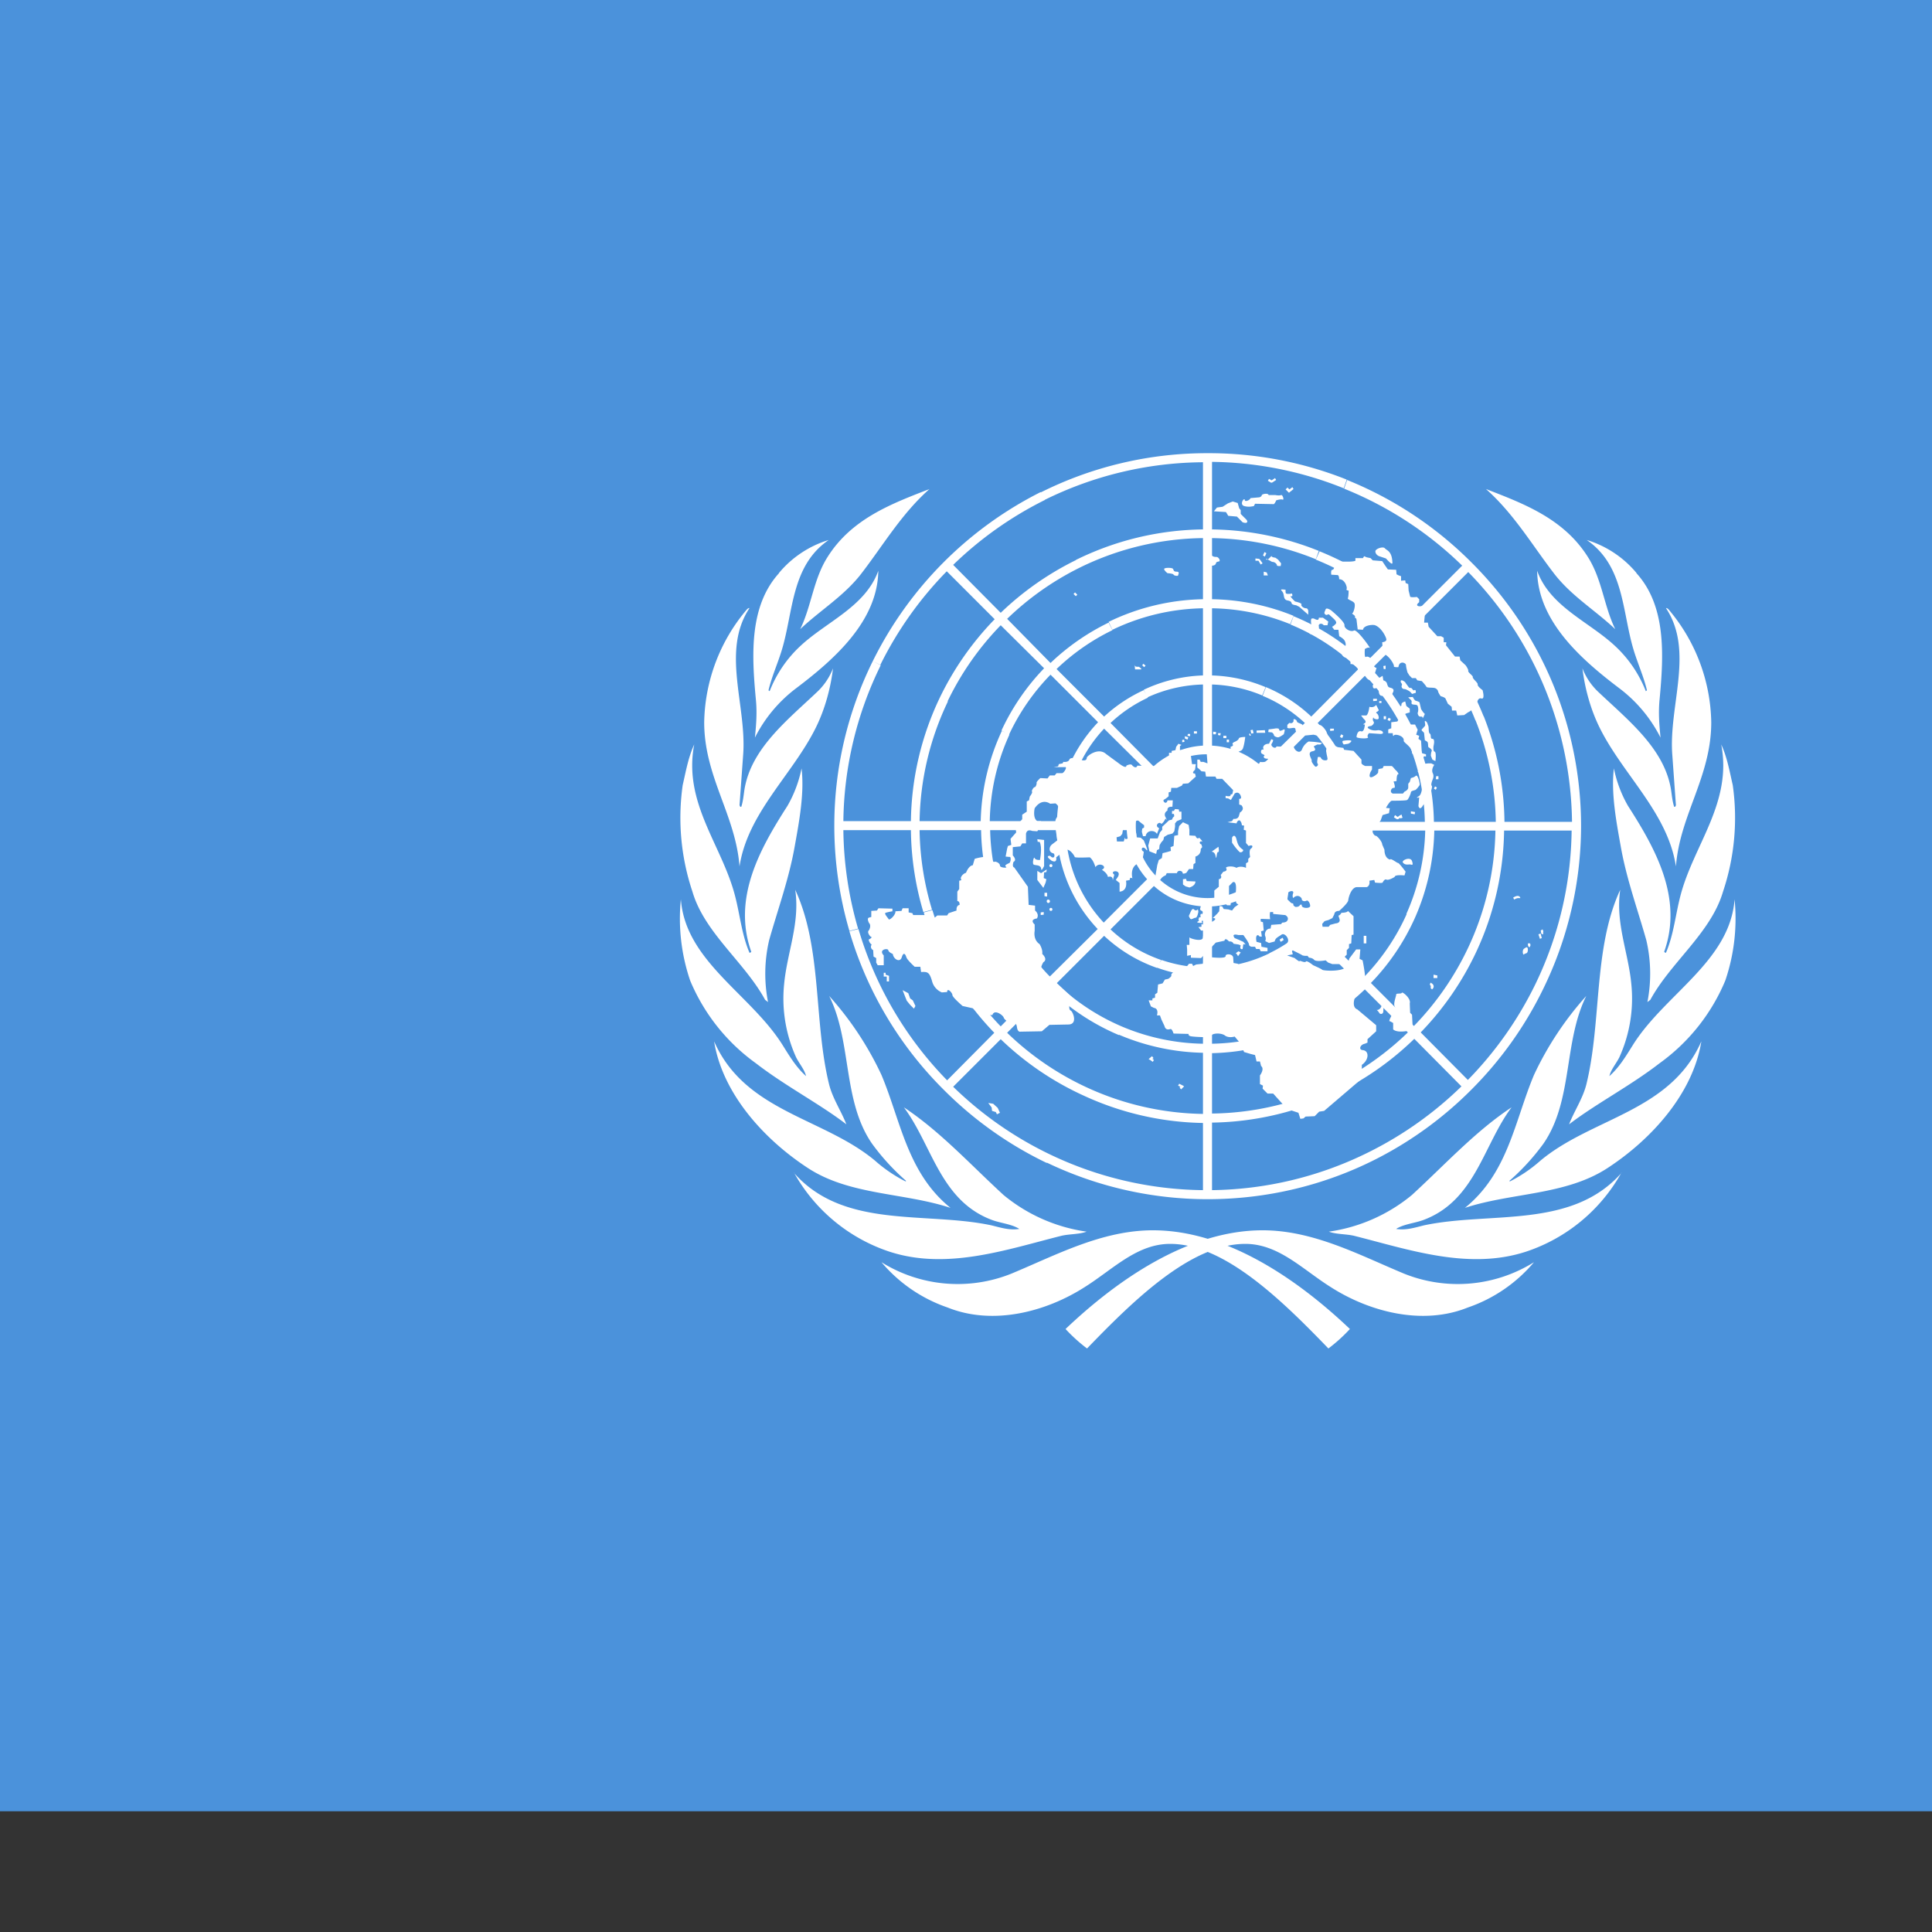 <svg xmlns="http://www.w3.org/2000/svg" version="1.1" viewBox="0 0 512 512" fill="currentColor"><rect x="0" y="0" width="512" height="512" fill="#333333" stroke="none"/><path fill="#4b92db" fill-rule="evenodd" d="M0 0h640v480H0z"/><g transform="translate(-40.6)scale(.6)"><path id="flagUn4x30" fill="#fff" d="M663.9 587a71 71 0 0 1-9.5 8.6c-21.2-22-46.2-46.2-69.9-46.2c-14.7 0-25.2 11.2-37.6 19c-17.1 11-40.6 17.2-60.7 9.1a66.2 66.2 0 0 1-29.2-20a63.6 63.6 0 0 0 57.5 5c19.7-8.2 39.9-19.1 62.4-19.1c33.2 0 64.8 22.5 87 43.6m-245.6-69c22 25 57.9 17 87.2 23.2c4.1 1 8 2.3 12.4 1.6c-3.5-2.2-8.2-2.5-12.2-4c-22.8-8.6-26.3-33-38.8-49.7c16 10.6 29.1 25 44 38.7a73.8 73.8 0 0 0 36.7 16.2c-3.2 1.2-7.4 1-11 1.8c-24 6-50.6 15.4-76.2 7a75.4 75.4 0 0 1-42-34.8zm-35.2-58c13.7 31.1 48.2 33.6 71 52.6a64 64 0 0 0 13.5 9.2l.3-.2a99.5 99.5 0 0 1-15.1-16.5c-13.1-19-8.8-45-18.9-65.2a142 142 0 0 1 23.1 34.9c8.5 20.2 11.4 43.3 30.5 58.7c-20.7-6.8-44.5-5.5-63-17.6c-19.6-12.8-37.7-33-41.4-55.8zm-14.7-62.8c2 27.4 31 42 45 64.5c3 4.8 6 9.8 10.3 13.6c-.7-2.9-3-5.5-4.4-8.3a62.8 62.8 0 0 1-5.3-32.3c1.3-14 7.1-27 4.9-41.7c12 25.9 8.1 58.2 15 86.1c1.6 6.2 5.3 11.6 7.6 17.5c-11.7-9-27.1-17-40-27a85.5 85.5 0 0 1-29-36.5a84.9 84.9 0 0 1-4.1-35.9m.8-50.4c1.4-6.1 2.5-12.4 5.1-18c-5 25.8 12.2 44.4 18 66.8c2.2 8.4 3 17.3 6.4 25.2c.3.1.6-.2.8-.4c-8.5-23.8 4-45.8 16-64.5a55 55 0 0 0 6.2-16.5c1.3 10.8-1 23.2-3 34.3c-2.5 14.3-7.4 27.7-11.3 41.5a65 65 0 0 0-.5 27.4l-1.3-1c-9-16.6-26.8-29.6-32.1-47.8a102.6 102.6 0 0 1-4.3-47m9.5-27.8a79 79 0 0 1 19-50c.3-.2.6-.5 1-.4c-12.6 19-1.1 43.2-2.8 64.9l-1.6 22.2c.2.2.2.9.8.6c.8-2.5 1-5.1 1.4-7.7c3-18 18.8-30.4 32.1-43a28.5 28.5 0 0 0 7-10.4c-1.1 9-3.6 18.1-7.6 26.2c-10.3 20.8-30.1 37.6-33.7 61.3c-1.7-22.7-15.6-39.6-15.6-63.7m33-65.9a46 46 0 0 1 22-14.6c-16.5 11.3-15.6 31.4-20.6 48.2c-1.8 6.1-4.5 11.9-6 18.2l.5.4a54 54 0 0 1 13.5-19.9c11.5-10.8 28.8-17.4 34.5-33.3c-.3 22.1-19.1 38.9-36.3 51.9a62.6 62.6 0 0 0-18.2 21.8c.6-6 1-11.2.4-17.1c-1.8-19.3-3-41 10.3-55.6zm66.5-37.1c-12.1 10.7-20.2 24.4-29.6 36.7c-7.7 10.3-18.4 16.6-27.5 25.2c5-10.2 5.8-22 12.1-31.9c10.7-17 28.5-23.6 45-30"/><use width="100%" height="100%" href="#flagUn4x30" transform="matrix(-1 0 0 1 1202.2 0)"/></g><path fill="#fff" d="m409 262l-2.1-1.2a96.9 96.9 0 0 1-17.9 25.4l-12.5-12.6a78.7 78.7 0 0 0 14.7-21.3l-2.1-1.2a76.5 76.5 0 0 1-14.4 20.8l-11.4-11.4a60 60 0 0 0 11.6-17.1l-2.1-1.2a58 58 0 0 1-11.2 16.6l-12.5-12.5a39.8 39.8 0 0 0 8-12.6l-2.1-1.2a37.6 37.6 0 0 1-7.6 12l-11.5-11.4a21.2 21.2 0 0 0 5.4-13h16.2a37.3 37.3 0 0 1-2.5 12.4l2.1 1.2a39.8 39.8 0 0 0 2.8-13.6h17.8a57.4 57.4 0 0 1-5 22.1l2.2 1.2a60 60 0 0 0 5.2-23.3h16.2a75.8 75.8 0 0 1-7.2 31l2.1 1.2a78.3 78.3 0 0 0 7.4-32.2h17.9a95.9 95.9 0 0 1-9.6 40.7za98.5 98.5 0 0 0 10-43a98.7 98.7 0 0 0-7.2-37.1l-2.2 1a96.3 96.3 0 0 1 7 34.9h-17.9a78.5 78.5 0 0 0-5.5-28l-2.2 1a76 76 0 0 1 5.4 27H380a60 60 0 0 0-4-20.6l-2.2 1a57.6 57.6 0 0 1 3.8 19.6H360a39.9 39.9 0 0 0-2.4-12.6l-2.2 1a37.5 37.5 0 0 1 2.2 11.6h-16.2a21.2 21.2 0 0 0-5.4-13l11.5-11.5a37.3 37.3 0 0 1 7.9 12.8l2.2-.9a39.7 39.7 0 0 0-8.4-13.6l12.6-12.6a57.5 57.5 0 0 1 12.2 19.2l2.2-1a59.9 59.9 0 0 0-12.8-19.9l11.5-11.4a76 76 0 0 1 16.1 25l2.2-1a78.5 78.5 0 0 0-16.7-25.7l12.6-12.6a96.2 96.2 0 0 1 20.5 31.3l2.2-1a98.7 98.7 0 0 0-21.8-32.8a98.6 98.6 0 0 0-33-21.9l-.8 2.3a96.2 96.2 0 0 1 31.3 20.4l-12.6 12.6a78.5 78.5 0 0 0-25.2-16.4l-1 2.2a76 76 0 0 1 24.5 16l-11.4 11.4a60 60 0 0 0-19-12.4l-.8 2.2a57.6 57.6 0 0 1 18 11.8l-12.5 12.6a39.8 39.8 0 0 0-12-7.8l-.9 2.3a37.4 37.4 0 0 1 11.2 7.2L334.2 203a21.2 21.2 0 0 0-13-5.4v-16.2a37.4 37.4 0 0 1 13.3 2.9l.9-2.2a39.8 39.8 0 0 0-14.2-3.1v-17.8a57.6 57.6 0 0 1 20.7 4.2l.9-2.2a60 60 0 0 0-21.6-4.4v-16.2a76.1 76.1 0 0 1 27.5 5.6l.8-2.2a78.5 78.5 0 0 0-28.3-5.7v-17.9a96.3 96.3 0 0 1 34.9 7l.8-2.3a98.7 98.7 0 0 0-36.9-7a98.3 98.3 0 0 0-44.2 10.4l1 2a96 96 0 0 1 42-10v17.8a78.1 78.1 0 0 0-33.7 8.1l1.1 2a75.9 75.9 0 0 1 32.6-7.8v16.2a59.7 59.7 0 0 0-25 6l1 2.1a57.5 57.5 0 0 1 24-5.7V179a39.7 39.7 0 0 0-15.7 3.8l1 2a37.4 37.4 0 0 1 14.7-3.4v16.2a21.3 21.3 0 0 0-7 1.6l1 2a19 19 0 0 1 7.2-1.3a18.9 18.9 0 0 1 13.4 5.5A18.9 18.9 0 0 1 339 219a19 19 0 0 1-19 19a18.9 18.9 0 0 1-13.4-5.6A18.9 18.9 0 0 1 301 219a18.9 18.9 0 0 1 5.6-13.5a19 19 0 0 1 6.2-4.1l-1.1-2.1a21.4 21.4 0 0 0-6 3.8l-11.4-11.5a37.5 37.5 0 0 1 9.9-6.7l-1.1-2a40 40 0 0 0-10.5 7L280 177.3a57.8 57.8 0 0 1 14.8-10.3l-1-2a60.4 60.4 0 0 0-15.4 10.7L266.9 164a76.3 76.3 0 0 1 19.3-13.6l-1-2a79 79 0 0 0-20 14l-12.6-12.7a96.6 96.6 0 0 1 24.3-17.2l-1.1-2.1a99.5 99.5 0 0 0-44.5 44.8l2 1a96.6 96.6 0 0 1 17.6-24.8l12.7 12.7a79 79 0 0 0-14.5 20.7l2 1.1a76.3 76.3 0 0 1 14.1-20.2l11.5 11.4a60.3 60.3 0 0 0-11.3 16.5l2 1.1a57.6 57.6 0 0 1 11-15.9l12.6 12.6a40 40 0 0 0-7.8 11.8l2.1 1.2a37.4 37.4 0 0 1 7.3-11.3l11.5 11.4a21.3 21.3 0 0 0-5.4 13.1h-16.2a37.5 37.5 0 0 1 2.8-13.2l-2-1.2a39.7 39.7 0 0 0-3.2 14.4h-17.8a57.5 57.5 0 0 1 5.2-22.9l-2-1a59.7 59.7 0 0 0-5.6 23.9h-16.2a76 76 0 0 1 7.5-31.7l-2.1-1.1a78.1 78.1 0 0 0-7.7 32.8h-17.9a96 96 0 0 1 9.9-41.3l-2.1-1.1a98.3 98.3 0 0 0-10.2 43.6a99.2 99.2 0 0 0 4 27.9l2.3-.6a96.8 96.8 0 0 1-3.9-26.1h17.9a78.8 78.8 0 0 0 3.3 21.7l2.3-.6a76.4 76.4 0 0 1-3.3-21.1H260a60.3 60.3 0 0 0 2.8 17.2l2.4-.6a57.8 57.8 0 0 1-2.8-16.6H280a40 40 0 0 0 2.3 12.2l2.3-.6a37.6 37.6 0 0 1-2.2-11.6h16.2a21.2 21.2 0 0 0 5.4 13l-11.5 11.5a37.4 37.4 0 0 1-7.9-12.9l-2.3.6a39.7 39.7 0 0 0 8.6 14l-12.7 12.6a57.5 57.5 0 0 1-13.2-22.2l-2.4.6a59.8 59.8 0 0 0 14 23.3L265.2 272a75.8 75.8 0 0 1-18.1-30.8l-2.3.6a78.2 78.2 0 0 0 18.7 31.9L251 286.3a96 96 0 0 1-23.5-40.1l-2.4.6a98.3 98.3 0 0 0 25 42a99 99 0 0 0 27.3 19.4l1.2-2.1a96.4 96.4 0 0 1-26-18.1l12.6-12.6a78.7 78.7 0 0 0 22.1 15l1.2-2a76.3 76.3 0 0 1-21.6-14.7l11.4-11.4a60 60 0 0 0 18.2 12l1.2-2.1a57.6 57.6 0 0 1-17.7-11.6l12.6-12.6a39.7 39.7 0 0 0 14 8.5l1.1-2.1a37.4 37.4 0 0 1-13.4-8.1l11.5-11.5a21.2 21.2 0 0 0 13 5.4v16.2a37.5 37.5 0 0 1-11-2l-1.3 2a39.8 39.8 0 0 0 12.3 2.4v17.8a57.5 57.5 0 0 1-21.1-4.4l-1.2 2a60 60 0 0 0 22.3 4.8v16.2a76 76 0 0 1-30.3-6.8l-1.2 2a78.4 78.4 0 0 0 31.5 7.2v17.8a96 96 0 0 1-40.2-9.3l-1.2 2a98.5 98.5 0 0 0 42.6 9.7c15.8 0 31-3.7 44.6-10.6l-1.2-2.2a95.8 95.8 0 0 1-42.2 10.4v-17.9a78.3 78.3 0 0 0 34-8.3l-1-2.1a75.7 75.7 0 0 1-33 8v-16a59.8 59.8 0 0 0 25.6-6.4l-1.1-2.1a57.4 57.4 0 0 1-24.5 6v-17.8a39.7 39.7 0 0 0 16.3-4l-1-2.2a37.3 37.3 0 0 1-15.3 3.8v-16.2a21.2 21.2 0 0 0 13-5.4l11.5 11.5a37.7 37.7 0 0 1-9.3 6.3l1.1 2.2a40 40 0 0 0 9.9-6.8l12.6 12.5a57.9 57.9 0 0 1-14.3 10.1l1 2.1a60.2 60.2 0 0 0 15-10.5l11.4 11.4a76.5 76.5 0 0 1-19 13.5l1.2 2.1a78.7 78.7 0 0 0 19.5-13.9l12.5 12.6a96.9 96.9 0 0 1-23.9 17.1l1.2 2.2a99 99 0 0 0 25.3-18.4A99 99 0 0 0 409 262"/><path fill="#fff" d="M325.7 196h-.6v.7h.6zm-1.5-1h.8v.6h-.8zm-1.4-.2l.6.1l.1-.6h-.7zm-.6-.2h-.7v-.7l.8.1zm-5.8-.8h.8v.6h-.8zm-1.7 1.2l.7.1v-.6h-.6zm0 1l-.7-.3v-.6l.9.3zm-1.4.7v-.6l.5-.1l.1.6zm-78.6 61.6v-.5h-.5v1h.8v1.3h.6v-1.5zm7.5 9l-1-1l-.9-1.1l-.4-1l-.7-1.8l1.5.8l.5 1.4l.7.5l.7 1.5zm20.7 27.1l-.1-.9l-.9-1.2l1.3.2l1.2 1.1l.6 1.3l-.8.4l-.3-.6zm54-91.9h-1l-.3-2.2l.6-.4v-1.1h-3.5v-1.1l.4-.3l-.8-.3l-.6.8l-.2.9l-1 .2v.5h-.7v1.3l-2.8 2.3l-5.6-.2c-.3 1-1.3 0-1.3 0c-.3-.7-1.6 0-1.6 0c0 1-2-.6-2-.6l-3.4-2.5c-2-1.8-5 .5-5.1 1c0 1.4-2.3.3-2.3.3s-2-.6-2.3.2c-.3.8-1.6.6-1.6.6l-.2.4l-1 .2l-.2.6l-1.2.2h3c.8-.2-.3 1.7-.8 1.6H280l-.5.6h-1.3l-.6.8l-1.9-.1s-1 .9-1 1.2c.1.3-.2 1.2-.5 1.2s-.9 1-.7 1.2c.2.3-.6 1.3-.6 1.3l-.2 1l-.6.3v2.7l-1.2.8v1.2l-1.8 2l.2 1.5l-1.5 1.7l.2 1.6l-.9.3l-.2.7l-.4 2.1l1 .1c.5-.2.4 1.3 0 1.6c-.4.2-1.5.6-.9 1s-1.6.3-1.6-.3c0-.7-1.2-1.2-1.5-1c-.3.2-.8-.9-.8-.9c-1-1-4.4.1-4.4.1l-.5 1.7c-1.1.1-1.8 2-1.8 2c-1 .3-1.6 1.4-1.3 1.7c.3.3-.5.4-.5.4v2.2l-.5.7v2.5c.7 0 .6 1 .6 1c-1 .2-.8 1.5-.8 1.5l-2.1.7l-.4.6h-2.6l-.7.6l-.7-.7h-5l-.2-.5l-1-.2v-1.1h-1.6l-.3.7l-1.6.1c.1 1-1.6 2.5-1.8 2.1c-.2-.4-1.3-1.5-.8-1.7a13 13 0 0 1 1.8-.4v-.7l-3.7-.1l-.4.6l-1.5.1v1.6l-.7.2c-.5.3.1 1.4.1 1.4c.7.7 0 1.9 0 1.9c-.7.6.4 1.7.4 1.7c.8.2-.5.8-.5.8c.2 1 .8 1.3.8 1.3c-.6 1 .4 1.5.4 1.5l.1 1.7l.7.4v1.2l.4.7h1.6v-2.6c-1.5-1.6 1.1-2 1.2-1.4c.1.6 1.2 1 1.2 1c.2 1.5 2 2.4 2.4.8c.5-1.5 1-.6 1.2.1c.3.8 2.2 2.5 2.2 2.5h1.5l.2 1.4c1.7-.1 2.2 0 2.9 2.4a4.4 4.4 0 0 0 2.6 3l1.4-.1c0-1.3 1.4.2 1.4.8c0 .6 2.7 2.9 2.7 2.9l2.7.6l2.5 2l1.9-.2h.8c.5-1.7 2.9.1 3 .7c.2.6 1.8 1.7 2 1.2c.2-.5 1.3-.2 1.5 1.3c.2 1.5 1 1.2 1 1.2l5.6-.1l2-1.7l5.1-.1c2.6-.1 1-3.7.5-3.7c-.9-.7.3-3.6.3-3.6l-7.3-6.8c-1.7 0-.2-2.4-.2-2.4c1.3-.8-.3-2.2-.3-2.2c.2-1.2-.7-2.6-.7-2.6c-1.8-1.2-1.3-3.5-1.3-3.5V245c-1.5-1.4.6-1.6.6-1.6c.7-1.2-.5-2.1-.5-2.1V240l-1.7-.2l-.2-4.8l-3.6-5.1c-.7-.2-.2-1.5-.2-1.5c1-.5-.2-1.7-.2-1.7v-2.2l2-.2l.5-.8h1v-2.6c.4-1.4 1.6-.7 1.6-.7l1.4.1l.8-1.5l.2-1.2h-1c-1.3-.8-.7-3.4-.7-3.4c2-2.9 4.1-1.2 4.1-1.2l1.4-.1c2.1 1.4.2 4 .2 4c-.4.6-.2 2.5-.2 2.5l.5 3.3l-1.3 1c-1 .7-1 2.1.1 2.4c.8.1.5 2-.7.7c-1.8 0 1 1.6.2 1.2c1.8 1 1.4-.8 1.4-.8l2.4-1.9c1-.7 2.5 1.5 2.5 1.8c0 .3 4 .1 4 .1c1 .7 1.5 2.6 1.5 2.6c1-1.5 3.4-.1 1.7.7c1.6 1 1.6 1.9 1.6 1.9c1.3-.4 1.3.6 1.3.9l.4-1.5c-1.5-1.1 2-1.5 1 .5l-.6.9l1 .8v2.3c2.3-.2 1.7-2.9 1.7-2.9l1-.2c0-1 .7-.4.7-.4c-.7-3.4 1.6-4 1.6-4c1.3-.4 1.4-3.1 1.4-3.1c-1-.4-.4-1.8.6-.6c1 1.2-.6-2.4-.6-2.4l-.8-.7l-1.1-.1l-.1-1.1h-1.8l-.3 1.4l-.7.2l-.2-.4l-.3 1H296l-.1-1.1l1-.3l.5-.6l.3-1.7h1.3l1.7-.5c0-1.7 1-1.3 1-1.3l.6.5l.9.7v.6l-.5.3l-.1.8l.3 1.2h.7c.3-1.7 2.4-1.7 3-.6l.6-1.5c-1.4-.7 0-1.8.4-1.3s1.3-1.3 1.3-1.3s.7 1 0-.3c-.7-1.2.5-1.8.5-1.8c-.2-1.2 1.3-1 1.3-1l.1-1.7h-1.4c-.3 1.4-1.5.1-.9-.2c.6-.3 1.2-.9 1.2-.9v-1l.6-.2l.1-1h1.5l1.3-.6l.3-.5l1.4-.1l2-1.8l-.2-.8c-1.2 0 0-1 0-1z"/><path fill="#fff" d="m276.7 222.6l-1.8-.2l.1.7h.5c.8 1.4.1 4.8.1 4.8s-1.2.1-1.4-.5c-.2-.6-.7 1.3-.3 1.7c.4.3 1.8 0 2 1c0 1.2.8-.6.8-.6z"/><path fill="#fff" d="m276.7 231.2l.6-.1l.1-.7l-1.5 1l-1-.6v2.4l1.6 2.1l.6-1.4l.2-.9l-.7-.3zm.8 6.4v-1h-.7v.9zm-.9 4.8v-.7l-.8.1v.7zm1.2-3.1a.4.4 0 0 0 0-.9a.4.4 0 0 0-.4.5c0 .2.2.4.4.4"/><circle cx="278.5" cy="241" r=".4" fill="#fff"/><circle cx="278.5" cy="229.4" r=".4" fill="#fff"/><path fill="#fff" d="m312.4 214.5l-1-.1l-.3.5h-.5v.8h.5l.1.6l-.4.4l-.2.5l-.8.2l-1.8 1.7v.8l-.6.7l-.6 1.6h-2l-.5 1.9l.3 1.5l1.8.7l.2-1l.6-.3l.1-1l.4-.7l.6-.7l.2-.8l1-.6l1.2-.3l.5-.6l.2-1.2v-.9l.5-.6l1.2-.5v-2h-.6zm2.8 6.9v-1.5l-.2-1.3l-1.5-.7l-1 1l-.3 1.4v1l-1 .2l-.2 2.7l-.8.3l.1 1l-1 .3l-1.2.3l-.2 1.3l-.8.5l-.4 1.3l-.5 2.9s1 1.7 1.4.9c.5-.8 1.3-1 1.3-1l.3-.6h2.7c.2-1 1.5-.6 1.5-.1s1 0 1 0l.7-1h1.1l.1-1.3l.5-.3V227c1.6-.5 1.4-2 1.4-2l.4-.5l-.2-.7c-.8-.3-.4-1 .1-.8c.5.2-.7-1-.7-1c-.6.6-1-.5-1-.5zm1.6 12.2c0 1.2-1.6 1.6-1.6 1.6l-1-.3l-.7-.5V233l.8-.1l.2.6zm5.4-6.5c.2 1 .2-1.4.6-1.3c.4.1.1-1.4.1-1.4l-1.8 1.3c.9.1 1 1 1.1 1.4m5.3-5.2c.4.9.3 2.2 1.8 3.2c.5.3-.3 1-.8.7a15 15 0 0 1-2-2.5V222c.4-.8.8-.5 1-.1m.3 31l.3.5l.7-1l-.6-.3l-.7.5zM325 251v1.2m14.4-2.6l.8-.5l-.3-.6l-.8.5zm28.9 21l.9.5v1.7c1.3 1.2 5.2.2 5.2-.1l-.2-3.8l-.5-.5l-.1-2.5c.4-1.3-2-3.2-2.1-2.8c-.2.4-1.5 0-1.5.5c0 .4-.8 2.4-.4 3.1c.4.7-.3.7-.4 1.4c-.1.7-1.1 2-1 2.6zm-2.2-4c-.2.8-1 1.2-1.3 1c-.4-.4.5.4.7.8c.2.4.8.4 1 0c.2-.4 0-1.3.3-1.7c.2-.4-.6-.5-.7 0zm-4.7-18.6h.7v2h-.7zm10.4-19.4c-.5-.6 2-1.7 2.4-.4c.4 1.2 0 1-.4.9c-.4-.1-1.4.3-2-.5m2.1-13.6v.6l1 .2l.1-.6zm-4.5 1.6l.8.5h.3l.6-.4v.2l.6-.2l-.2-.5v-.3l-.4.1l-.7.5l-.7-.5zM375 192h-1.5s.5.2-1-1.1c-1.3-1.3-2.2.3-2.2.3l-1.6.2v1.6l-.8.3v1h1.2s0 1.1.3.6c.3-.5 2.8.1 2.6 1.4c-.1.5 2.5 1.8 2.2 3.4c1.3.2 1 1.5 1 1.5l1.7.2l.5-1l.5.1v-.6l-1.1-.3l-.2-3.3l-.7-.5l.2-.8l-.8-.3l.4-1.3zm4.3 10.3h-.8l-1.8.2l-1 2s.5.3 1 1c.3.7.5 4.8-.7 5.5c-1.2.7.1.3.1.3l-.2 2.3c.3 1 .8.5 1.1 0c.3-.5.6-.6 1-1.1c.4-.5 1-1.5 1.1-2.2c.1-.7.6-1.8.3-2.1c-.3-.3.3-1.7.3-1.7s.4-.8 0-1.6s.1-1.8.4-2.2zm1.2 4.2l.1-.8h.6v.8zm0 2.8l-.5-.3l.3-.6l.5.3zm-.9-8l-.4-1s0-.8.2-1.2c.2-.4-.4-.8-.7-1c-.3 0-.2-.8-.3-1.2c0-.4-.8-.7-.8-.7l-.2-1.9c0-.3-.9-.7-.6-1l.8-.9c.3-.2-.3-1.6.2-1.3c.5.3.5.8.7 1.2c.2.4 0 1.8.4 2.1c.5.3 0 1.4.7 1.4c.8 0 .3 1.9.3 1.9s-.2 1.4.3 1.5c.5.1.2 2.5.2 2.5zm-6.4-16.5c.3.4.9.7.9 1.1c0 .4-.2.7.4.8c.6.1 1 0 1.2.4c.2.5.2 1.4 0 1.8c0 .4.2 1 .7 1s.6 0 .6.4c0 .3.6-1.1.6-1.1c-.5-.4-1-1.3-1-1.3l-.4-1.7c0-.2-.7-.4-1-.5c-.3 0-.8-1-.8-1zm1-.9c-.3-.4-.6-.7-1-.9c-.4-.2-.7-.4-1.1-.4a.7.7 0 0 1-.6-1c.2-.4-.3-.6-.3-1s.3-.4.8-.1c.5.3.4.4.8.9s.6 1 1 .9c.4-.1.7.9 1 .6c.5-.3.4.7.4.7zm-11.7 11.4c.5.6-3 .4-3 0s.3-1.8 1.2-1.5c.9.3 1-1.8 1-1.8s-.8.1-.1-.3c.7-.4 0-1-.3-1.3l-.6-.8h1.4c.6-.4.8-2.3.8-2.3c1.2.4 1.8-.5 1.8-.5l.6 1.2c.4.5-1 .7-.5 1c.5.3.7 1.2.5 1.5c-.2.3-1.3 0-1.3-.3s-.4.5 0 1s-.5 1.2-.7 1.2c-.2 0-1.5.2-.4.8c1 .6 2.3.3 2.3.3s.9 0 1.2.4c.3.5-.1.6-.6.6l-3-.2s-.6.7-.3 1m-6.4 1c.5-.1 1.7-.2 2 0c.1.4-.8.8-.8.8l-1.2.2c-.4-.5-.5-1 0-1m12.9-8.5c.8-.4 2.5-.4 2.4-1c-.1-.7 1-.9 1-.9l.3 1.2l.9.7v1l-.7.2c-1.1.3-.4.8-.4.8H370l-.3-1l-.8-1zm-4-5.5c.7 0-.1 2.3 1.5 2.1c1.6-.2 0 .7 1.3.8c1.2.1.9-.9 1.3-1.6c.4-.7.2-1.1-.5-1.3c-.7-.2-.7-.2-1-1c-.1-.8-1-1-1-1l-.2-1.2l-1.3.8l-1.3 1.7c0 1.3.7.7 1.3.7zm2.7 8.5l.3-.6l.6.3l-.3.6zm-1-1h.6v.8h-.6zm.5-13.4v.9h-.5l-.1-.8zm-1.7 9.4h.6v.5h-.6zm-1.6 0v-.6h1v.5zm-8.2 9.8l-.6-.3l.3-.7l.6.3zm-3.2-1.9v-.6h1v.5zm-17.3-.2l-2.2.1v.6h2.3zm-3.6.9l-.2-.9l.6-.1l.2.9zm-.4.6l-.2-.5l.3-.1l.2.5zm5-1.7l-.1.7l1 .1s.5.4.5.7c0 .3.7.6 1.1.6c.4 0 1.5-.8 1.5-.8s.5-1.4.1-1.3c-.4.1-1.2.7-1.3.1c0-.6-1.3-.3-1.3-.3zm5-1c0 .2-.3.6.3.7c.6.1 1.7-.4 1.8.2c.1.6.1 1 1 1.3a5 5 0 0 0 1.8.4l2-.2s1.3.3 1.6.5c1.1 1.2 1.8 1.5 2.1 1c.3-.5 0-1.7-.2-2c0-.5-1.5-2.4-2-2c-.5.4-.6 0-1.5.3s-2.8.1-2.9-.3c0-.4-1.5-.6-1.5-1s-1-1-.9-.3c.1.6-.7.9-.9.7c-.2-.2-.8.6-.8.6zm22.9-13l.7-2.3c-1-.2-.8-1.3-.8-1.3c-.1-1-1.5-2-2-1.6c-.5.3-.3-2.1-.3-2.1s.9-.6 1.3-.3s-3.4-5.1-4.2-4.6c-.8.5-2.6-.5-2.5-1.4c.1-1-3.6-4-3.6-4s-1.2-.8-1.4-.2c-.2.6-.6 1 0 1.4c.6.3.5-.5 1.2.2s2 1.6 1.5 2.2c-.5.6-1 .8-1 .8l.6.8h1.1l.2 1.7s1.2.6 1.5 1.3c.3.7.3 1.1 0 1.6c-.3.4-.9 1-.8 1.8c.1.7 1 1 1 1h.7l.6.4v1.3c.8-.2 2.1 1 2 1.6c0 .7.2.3 1.2 1s.7.8 1.4 1.4c.7.5 1.3.2 1.6-.8z"/><path fill="#fff" d="M347.5 165.6c0-.4-.3-1.8.3-1.7c.6 0 .2 0 1 .3s.7-.5.7-.5h1.1l1.4 1l-.2 1h-1c-.5-.7-1.5-.4-1.3.3c.2.7-.5 2-.9 2.1c-.4.1-1.7.1-1.6-.5zm-.8-2.7v-.9s0-.8-.6-.8s-1.4-.6-1.2-1c.2-.4-1.7-.8-1.7-.8s-1.7-1.6-1-1.4c.5.2.2-.7.2-.7s-1.2.2-1.5 0c-.3 0-.2-1-.2-1s-1.2-.2-1.2 0s.4.4.6 1c.2.6.1 1.6 1 1.8c1 .2 1.1.4 1.2.8c.1.4 1.2.5 1.2.5l.8.4zM336 152.5l-.3-.8l-.8-.2v1zm-.3-4.2c-1-.8 1.4.6 1.4.6c.8 0 1.3.6 1.3.9c0 .3 1 .2 1 .2l.1-.7l-.8-1l-.7-.5s-1-.1-1-.4c0-.3-1 1.2-1.4.9zm18.3.6c-.3.9-.4 2.1-.9 2.1s-.3 1.3-.3 1.3l1.7.1c.4.1.4 1.1.4 1.1c1.5 0 2.1 2 2 2.5c-.3.5.5.5.5.5s0 1.6-.2 2c-.2.4 1.3.7 1.7 1.3c.4.6-.2 2.6-.5 2.7c-.3.2.8.5.7 1c-.1.5.3 0 .4.8l.3 2.5l1.4.1c.2-1.3 2.8-1.4 3.2-1.2c1.7.6 3 3.2 3 3.8c0 .6-1.1.7-1.1.7l.2 3c1.7.5 3 3 2.9 3.3c-.2.4 1.2.3 1.2.3c.2-1.8 1.9-1.2 2-.6c0 .6.4 2 .4 2l.5.8l.7.7h1l.4.6l1.2.2s1.1 1.2 1.2 1.5c.1.3 1.6.2 2 .3c.4 0 1 .4 1.1.9c.1.5.7 1.3.7 1.3s1.2.3 1.3.7l.6 1.3l1 .8l.1 1h1.1l.3 1.3l1.8-.1l1-.7a6 6 0 0 0 2.3-2c.1-.5.3-2 1.3-1.7c1 .3.3-2.2.3-2.2s-1.4-1-1.3-1.5c.1-.5-1.4-1.5-1.3-2c.1-.3-1.3-1.2-1.2-1.6c.1-.4-.7-1.5-.7-1.5L387 175l-.2-1h-1.2l-2.4-3l.1-.8h-.7V169l-.7-.4h-1l-2.3-2.5l-.2-1.1h-1l.2-2.1c.7-1 .3-2.7.3-2.7s-1.4.7-2.1.4c-.7-.3.3-1 .3-1v-.8l-.6-.6s-1.7.2-1.8-.1l-.4-1.6l-.1-1.7l-.7-.3l-.1-.7l-1.1.1v-1.2l-.6-.2l-.6-.3l-.1-1.2l-2.2-.1l-.7-1l-.8-1.2l-2.5-.2l-.6-.6l-1-.2l-.7-.3l-.3.5h-2v.7c-1 .5-5 0-5 .4zm10.5-2.7c-.2-.7 2-1.5 2.5-.9s1.9.7 2 3.8c.1 1-1.7-1.1-1.7-1.1l-1.5-.5c-.8-.2-1.2-.7-1.3-1.2zm-29.3 1.3l-.5-.3l.4-.9l.5.3zm-5.1-10l-1.3-1.3v-1l-.4-.5l-.4-1.4l-1.3-.4l-1.3.5l-1.4.9l-1.5.2l-.8 1l3.2.2l.6 1l2.3.2l1.5 1.5c1.3.5 1.6-.2.8-.9m-.2-5c-.2-.8-1.5 1.2-.2 1.6c1.3.4 2.6 0 2.6 0l.3-.6l5 .1c.4-.4.6-1 .6-1s1.2-.4 1.7-.2s0-1.4-.4-1.2c-.5.2-1.5 0-1.5 0h-1.8c-.1-.6-1.7-.3-1.8 0c-.1.5-.7.6-.7.6l-2.3.2c-.2.6-1.4 1-1.5.6zm-9.9 17.2c1.5.5 2.1 0 2.2-.3c.1-.4.2-.5.8-.6c.6-.1-.1-1.3-.7-1.2c-.6 0-1.2-.2-1.3-.7c-.1-.6-1.1-1.9-1.2-.9c-.1 1-.7 1-.6 1.8c.1.7.4 1.7.8 1.9m-11.5 1.1c0-.4 2-.4 2.3-.1c.3.3.1.8 1 .8s.5.6.4 1c0 .2-1 .1-1.2-.2c0-.3-1.6-.4-1.6-.4s-.8-.6-.9-1.1m34-21.7l-.8.6l-.5-.5l-.5.5l.7.7l.2.2l.2-.2l1-.8zm-5.5-1.8l-.7-.4l-.3.5l.8.5h.3l1.1-.7l-.3-.5zm-3.3 20.8l-1-.1v.6h.8l.6 1l.5-.3l-.7-1zm-33 28.2l.1 1.1h1.5c.6 0-.5-.7-.5-.7s-1.2.1-1-.4zm2 0l.3-.4l.6.5l-.4.4zm-18.2-18.9l.4-.4l.6.6l-.4.4zm29 130.3l-1-.5l-.3.5l.6.3l-.2.2l.4.5l.5-.5l.3-.3zm-7.8-7.3l-.4-.5l-.6.5l-.3.3l.4.2l.7.5l.3-.5l-.4-.3zm74.2-19.2c-.1-.5-.7-.7-.8-.8l-.2.6l.2.1l.1.5l-.1.2l.4.4c.4-.3.5-.7.4-1m1-2h-1v-.9l1 .2zm23-7.8c.5-.3 1-.8 1 .4c-.1 1.1-.6.7-1 1.1c-.3.4-.6-1.1 0-1.5m5.1-4.3a.8.8 0 0 1 0-.1a1.6 1.6 0 0 0-.2-.7l-.5.3l.1.4c0 .2 0 .4.2.5c.1.1.2.1.4 0l-.1-.5zm-1.3.5l.4 1.2l.5-.2a11.9 11.9 0 0 1-.3-1.2zm-2.2 2.4h-.6c0 .4 0 1 .5 1l.2-.5zm-2.6-12a.6.6 0 0 0-.4-.5c-.4-.2-1.1.1-1.5.4l.3.5c.4-.3.9-.4 1-.4zm-27.7-32.4c-.4.4-1.3.6-1.3.6l-.3 1l-.4.5v1c0 .7-1 1.1-1 1.1l-.4.5h-2.7c-1-.4-.3-1.6.3-1.5c.6.1-.1-1.7-.1-1.7l.8-.1s0-1.8.4-1.8c.3 0-.1-.6-.5-1c-.4-.3-1-1.3-1.3-1.2h-2l-.3.6l-1.1.2l-.1 1c-.6.8-3 2.3-2-.2l.4-.7v-.9h-1.8s-1-.4-1-.8v-.9l-2.1-2.3l-2.5-.3l-.2-.5l-1.5-.2c-1.8-1-3.4-.1-3 1.4c.2 1.5.7 2.1-.3 2.1s-1.2-.8-1.2-.8s-.8-.3-.8.1s-.3 1.2 0 1.6c.3.4-.4 1-.7.7c-.3-.3-1-1.2-.9-1.5c.2-.3-1.4-2.2.2-2.5c1.6-.3 0-1.2.5-1.4l.8-.4h.8l.5-.4l-1.3-.2l-.8-.1l-1.5-.1a4.2 4.2 0 0 0-1.8 2.2c-.8 1.5-2.7-.6-2-1.4c.7-.8-2.2-.1-2.7.3s-2 .2-2 .2c-.3.9-1.7-.1-1.3-.7c.4-.6.4-1 .4-1l-.5-.2l-.6 1.2c-1.3 0-1.7.8-1.5 1.3c.3.5-.4-.1-.6.6c-.1.7.2.7.7 1c.6.3-.3.3.1.8s1.6 0 1 .7c-.8.7-2.1.4-2.1.4c-.1 1-2 .7-2.2.4l-1.7-2.1l-2-.1c-.1-1.4 1-.7 1.4-1.8c.4-1.1.6-3 .6-3s-1.6 0-1.7.4c-.1.5-1.1.9-1.1.9s-.8.3-.5.7c.3.4-.6.6-.6.6s.1.6-.1.9c-.8.8-2.8 0-3.1-.2l-1.2-.5l-1.2-.8l-1.4.6l-.4.4h-1.5l-.1 1.2l2.7.3l.2 2.5l-1.1-.4h-.7l-.3-.6h-.6v2.1l.6.5l.5.5l1 .1l.2 1.3h2.5l.3.6h1.5l2.9 3l-.2 1l-.5.2c.2.7-1.3.3-1.3.3v.6l.7.1l.7.4l1-1.7c1-.7 1.6.3 1.7 1c0 .5-.5.4-.5.4v1.5l.6.2c1 1.2-.4 1.9-.4 1.9l-.3 1c-.3.9-1.4.7-1.4.7l-.4.6l-1.2.3l2.4.3c.2-.8.8-1 1-.6c.4.4.4 1.1.4 1.1l.6.1l-.1 1.1l.6.2v3.3l.7.8c1.2-.5 1.2.3.6.7c-.6.4-.2 2.2-.2 2.2l-.5.5v.8l-.6.4v1.2c-1-.5-2.2-.3-2.5 0c-1-.6-2.8-.4-2.8 0c.6.9-.7 1-.7 1l-.7.9c.5 1-.5 1.1-.5 1.1v2l-1.2 1v2.7c0 .7 1.6.8 1.9.4c.3-.4 1.5.8 1.5.8h.9l.2-1.8l-.6-.3v-3l1-1c1.2-.5.8 2.5.8 2.8c0 1.2.6 1 1 .8c1-.4.3 1.2-.5 1c-.8 0-.3 1-.3 1l.5.3l-1 .7l-.7.9l-1-.3l-1.2-.1l-.4-.7l-.7-.1l-.1 1.4l-.5.6l-1.2 1.2c1.6 0-.2 1.1-.6 1.1c.9.3-.1 1.2-2.4.5v.7l-.8.1l.7.9h.8l-.3 1.8c0 1.3-3.3.4-3.6 0v2h-.7l.1 1.2v1.7l1-.2v.7l2.7.1l3.9-4.1l2.3-.5c.2-1 1.2.2 1.2.2c1-.1 1.2.6 1.2.6l1.3.2c1 .3.4.4.5.8c0 .6.6.4.6.4l.2-1.3l.6.1l-.6-.7l-1.1-.5l-1.2-.5c-.8-1.1.2-1 1-.8h1.3s1.5 2 1.5 2.5s.7.6.7.6h.9l.3.6h.9l.3.6h1.8v-.9l-1.6-.3l-.1-1l-1.2-.3c-.4-1.7.3-2.2.8-1.4h.6l-.2-1.4l.7-.2l-.2-2.2l-.6-.2v-.7l2.5.1c-.2-1.3 0-1.9 0-1.9h.8v.5l3.1.3l2.2-2.5c-.1-.2.2-.3 0-.5c-.4-.3-.8 0-1.3-.3s0-2 0-2.5c-.2-.4 1.6-1 1.3 0c-.3.8 0 1.3 0 1.3c1.3-1.3 2.4 0 2.3.4c0 .3.7.6 1.2.3s1.1.9 1 1.5c-.3.6-2 .5-2.2-.1c0-.6-.4-.4-.6-.1c-.2.3-1 .5-1.6.2a.5.5 0 0 1-.1-.2l-2.2 2.5h.1c1.2.7.6 1.6.2 1.8c-.4.2-1 .2-1 .2l-.3.4l-2.6.2l-.2 1c-1.2-.1-1.7 1.3-1.4 2c.3.7 0 1.3 0 1.3l1 .5l1.5-.4c.2-1 1-1.2 1.8-1.8c.8-.6 2.1 1 1.7 1.9c-.4.8-.4 1.1-.4 1.1l.1 1l-1 .3l-.8.4v.5h-2.8l-.4.5l-1.3.1l-.4.7h-1s-1.4.8-.8 1.6c.6.8-2.5.7-3.2-.4c-.2 1-1.3 0-1.3 0l-1.1-.2l-.1-1.5c-.2-1-2.1-1-2-.3c0 .7-3.6.3-3.6.3l-1.2.5l-1.1.7l-.1.5l-1.8.2l-.8.4l-.3-.6h-.8l-.8 1c-2 .2-4 1.4-3.9 2c.2.4-.8 1-.8 1l-.9.2l-.6 1l-1.2.3l-.2 2.2l-.6.4v.9l-.7.2v.5h-1l.6 1.6l.8.4c1.4.2.8 2 .8 2h.8l.4 1.1l.8 1.7c.3 1.2 1.2.9 1.6.8c.4-.1.8 1.2.8 1.2l4 .1s-.2.4.5.6c.7.2 5.3.4 5.5.1c-.2-.9 2.5-1.1 3.6-.3c1 .8 2.6.3 2.6.3l1.5 1.8l1 2.3l1.7.5l1.2.3l.4 1.7h.9l.3 1.2c1 .8-.3 2.5-.3 2.5v2.3l.8.4l-.1.8l1.3 1.3h1.5l3.7 4.1l3 1l.5 1.6l.8-.1l.6-.5l2.4-.1l1.2-1.2l1.3-.2l11-9.4l-1-.6v-2.2c1.9-1.3 2-3.7.3-3.9c-1.3-.1-.7-1.5.5-1.7l.7-.3v-.9l2.3-2.1v-1.6l-5-4.2c-2.2-.8 0-5.7 1.5-5.6c1.5.1-.1-7.4-.1-7.4l-.8-.4l.2-2.5h-1.1l-1.8 2.4l-.5 1.6c-.2 2.1-6.4 1.7-6.7 1.4c-.3-.3-2.4-1.2-2.4-1.2s-1.6-1.3-1.9-1c-.3.5-1.7-.4-1.7-.1c0 .3-1.3-.8-1.3-.8l-2-.7l1.5-.3l-.3-1.2l2.6 1.3c.3.4 1.6.3 1.6.3l.4.5s.8 0 1.3.5c.5.7 3.1.2 3.1.2l.7.6l1.1.4h3.1l.1-1.9l.6-.6v-1.2l.6-.6v-1l.6-.2l.1-2.2l.5-.1v-4.9l-1.5-1.4c-.1.5-1.7.5-1.7.5s-.4.7-.7.7c-.3 0 .4 1 .2 1.5c-.2.6-1 .6-1 .6l-1.5.4l-.4.5h-1.6l-.2-1.3l1.8-.5l1-.5l.5-1c.1-1 1.3-.9 1.3-.9s2.3-2 2.4-2.8c.1-1 .9-3.5 2.3-3.5h2.6c1-.4.7-1.7.7-1.7l1.3-.2l.2.7s1.8.2 2 0c.2-.4.6-1 1-.8c.6.3 2.2-.7 2.2-.7c0-.7 2.6-.4 2.6-.4l.3-1s-1.7-2.3-2-2.3c-.3 0-2-1.4-2.1-.9c-1.6-.4-1.5-2.6-1.5-2.6l-.6-1.4c0-.8-1.5-2.5-1.8-2.3a1.5 1.5 0 0 1 0-2.6c.4 0 1.4-1.5 1.4-1.5l.5-1.4l1.7-.5l.2-1.3l-1-.1s1-1.9 1.6-1.9s3.8 0 4-.2c.4-.2 1-1.8 1-2c0-.4.8-.5 1-.6c.4 0 1-.9 1.3-1.3c.2-.4-.5-3-1-2.5"/><path fill="#fff" d="M320 242c.1 0 .3.5.6.4c.3 0 .5.6.1.6c-.2 0-.2.3-.2.5c0 .1 0 .5-.3.8c-.2.2-.4 0-.7-.1c-.3-.2-.5-.2-.9-.2c-.3 0 0 .6 0 .6s-1.6 0-1.3-.3c.3-.2.6-.3.4-.4c-.2-.2 0-.3 0-.6s.7-.2.5-.4c-.2-.2 0-1.1.4-.6l.2-.5c-.2-.3 0-.3-.5-.5s-.1-1-.1-1v-.7c.2-.7 1.7-.8 1.8-.1v1.1l.5.2s-.1.4-.5.4s0 .2-.2.5l.2.4zm-5 .8c.3-.4.8-2.4 1.4-1.8c.6.6 1 0 1 0s.3.3.1 1c-.1.5-.3 1.1-.6 1.2c-.4 0-.7.3-1.2.4c-.4 0-.6-.8-.6-.8z"/></svg>